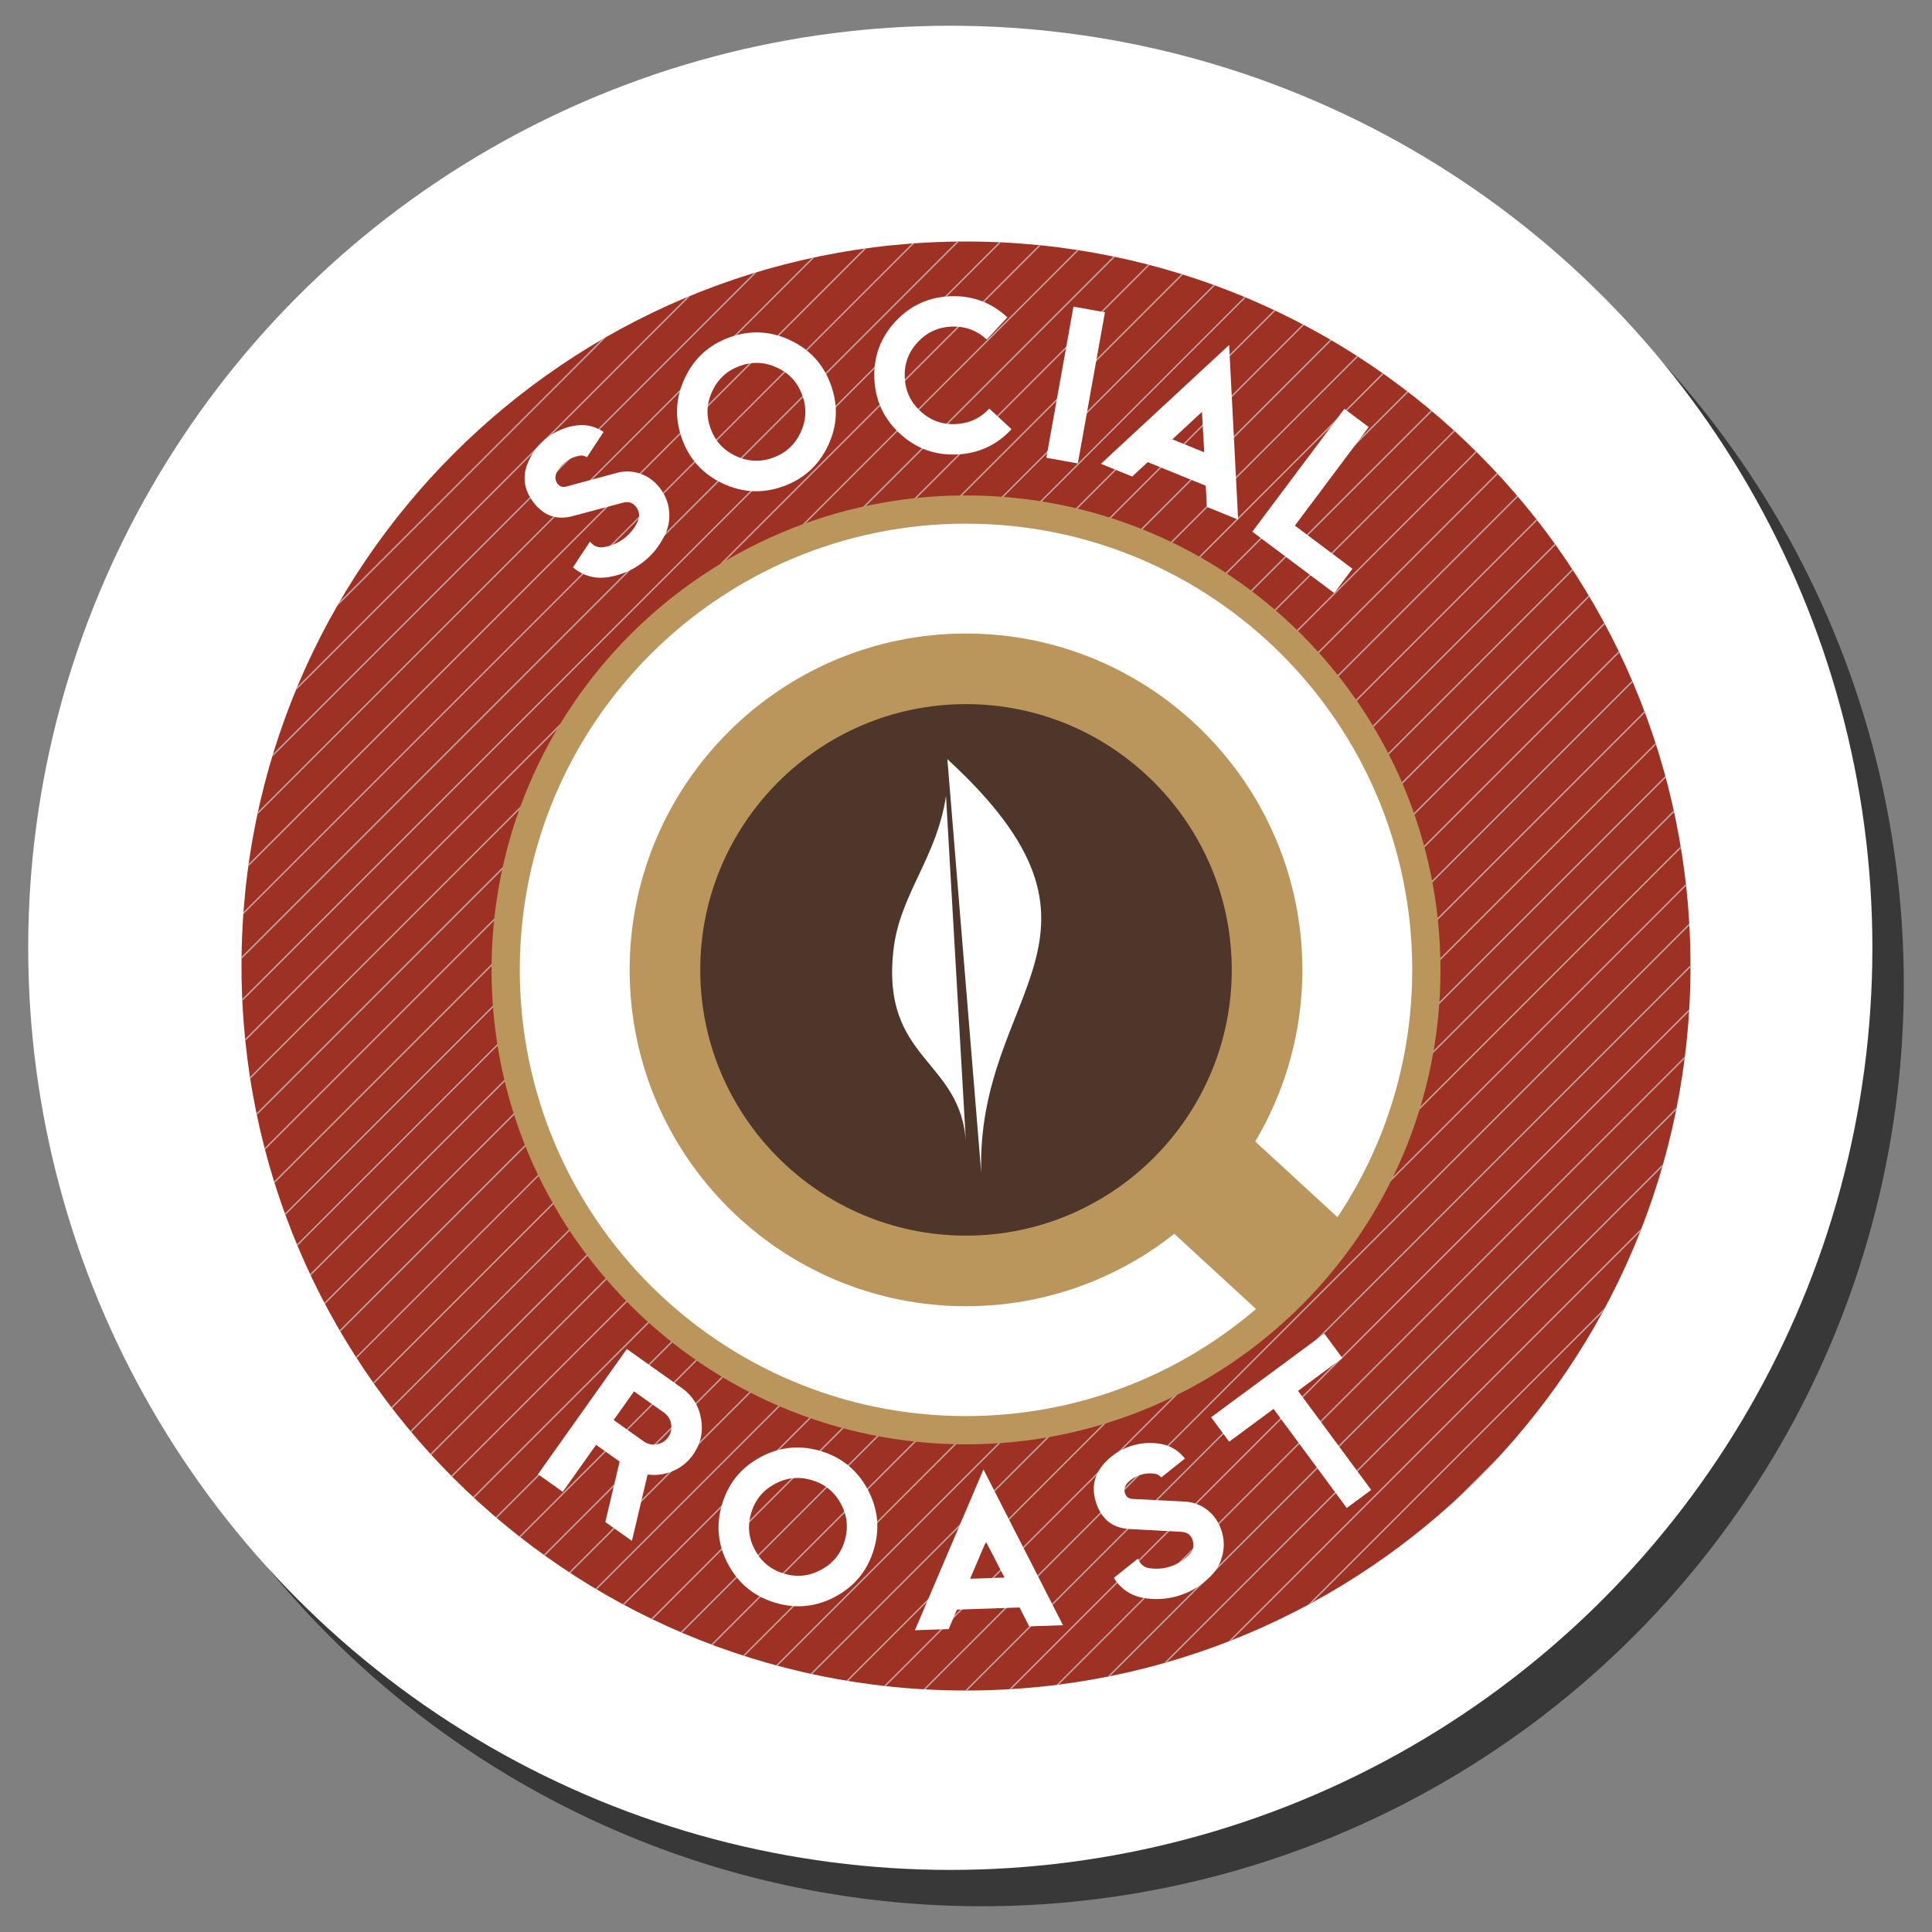 <?xml version="1.0" encoding="UTF-8"?><svg id="Layer_1" xmlns="http://www.w3.org/2000/svg" width="200" height="200" xmlns:xlink="http://www.w3.org/1999/xlink" viewBox="0 0 200 200"><rect x="0" y="0" width="200" height="200" fill="#808080" stroke="none"/><defs><clipPath id="clippath"><rect x="25" y="25" width="150" height="150.001" fill="none"/></clipPath><clipPath id="clippath-1"><circle cx="100" cy="100" r="75.001" transform="translate(-11.158 187.43) rotate(-83.186)" fill="none"/></clipPath><clipPath id="clippath-2"><rect x="25" y="25" width="150" height="150.001" fill="none"/></clipPath></defs><g><circle cx="101.626" cy="101.881" r="95.455" fill="#383838"/><circle cx="98.374" cy="98.119" r="95.455" fill="#fff"/></g><g id="social-roast"><g clip-path="url(#clippath)"><path d="M175,100c0,41.422-33.578,75.001-74.999,75.001S25,141.422,25,100,58.579,25,100,25s74.999,33.579,74.999,75" fill="#9d3224"/></g><g clip-path="url(#clippath-1)"><path d="M118.051,6.115L4.307,119.859M102.522-9.413L-11.222,104.331M109.178-2.759L-4.566,110.986M95.868-16.068L-17.877,97.675M98.086-13.85L-15.658,99.894M91.43-20.505L-22.313,93.239M124.706,12.77L10.962,126.514M111.396-.54L-2.348,113.204M120.27,8.333L6.525,122.077M104.742-7.194L-9.003,106.549M106.959-4.977L-6.785,108.768M93.649-18.287L-20.095,95.457M155.762,43.827L42.019,157.571M151.326,39.39L37.582,153.134M153.546,41.609L39.8,155.352M146.89,34.954L33.146,148.697M149.107,37.172L35.364,150.916M144.671,32.736L30.927,146.479M142.453,30.517L28.709,144.261M138.016,26.08L24.272,139.824M140.235,28.299L26.49,142.043M133.579,21.643L19.835,135.387M135.799,23.862L22.054,137.606M129.142,17.207L15.399,130.951M131.361,19.425L17.617,133.169M122.488,10.552L8.743,124.296M126.924,14.989L13.18,128.732M113.613,1.679L-.13,115.422M115.833,3.897L2.089,117.641M100.304-11.632L-13.44,102.113m198.042-29.448l-113.745,113.745M169.072,57.136L55.329,170.881M175.728,63.792L61.984,177.537M162.418,50.482L48.675,164.226M164.637,52.7L50.892,166.446M157.982,46.045L44.237,159.79M191.257,79.321l-113.745,113.743m100.434-127.053l-113.744,113.744m122.617-104.871l-113.745,113.744M171.292,59.355L57.547,173.1M173.509,61.574L59.766,175.318M160.201,48.264L46.456,162.008m175.858-51.631l-113.745,113.745m109.308-118.181l-113.745,113.745m115.963-111.526l-113.744,113.743m107.089-120.399l-113.744,113.745m115.961-111.526l-113.743,113.743m109.307-118.181l-113.745,113.744m111.526-115.962l-113.745,113.743m109.307-118.18l-113.744,113.744m115.964-111.525l-113.745,113.745m107.089-120.4l-113.744,113.745m115.963-111.526l-113.745,113.745m107.089-120.399l-113.744,113.745m115.962-111.527l-113.744,113.744m104.871-122.617l-113.744,113.744m118.181-109.307l-113.744,113.745m100.433-127.055l-113.743,113.743m115.963-111.525l-113.745,113.745M166.855,54.919L53.111,168.663" fill="none" stroke="#c6a4a3" stroke-miterlimit="10" stroke-width=".146"/></g><g clip-path="url(#clippath-2)"><path d="M65.414,159.511l-2.75-1.951,1.48-6.259-2.438-1.731-3.449,4.863-2.566-1.82,9.198-12.966,5.673,4.024c1.114,.791,1.787,1.864,2.017,3.221,.231,1.357-.049,2.591-.84,3.706-.543,.766-1.237,1.327-2.082,1.683-.846,.356-1.718,.478-2.618,.363l-1.624,6.867Zm3.758-10.734c.287-.405,.389-.858,.303-1.358-.085-.5-.33-.894-.735-1.181l-3.106-2.204-2.108,2.971,3.107,2.204c.405,.287,.857,.388,1.358,.303,.5-.085,.894-.33,1.182-.735" fill="#fff"/><path d="M90.453,160.412c-.648,2.167-1.969,3.789-3.962,4.864-1.993,1.075-4.073,1.288-6.24,.639-2.169-.649-3.79-1.97-4.864-3.962-1.075-1.993-1.288-4.072-.639-6.241,.648-2.168,1.969-3.788,3.962-4.864,1.992-1.075,4.072-1.289,6.241-.639,2.168,.649,3.789,1.969,4.864,3.961,1.075,1.993,1.288,4.074,.639,6.242m-3.014-.903c.4-1.335,.267-2.617-.395-3.846-.662-1.227-1.661-2.041-2.997-2.44-1.335-.4-2.616-.267-3.844,.395-1.229,.662-2.042,1.661-2.442,2.996-.4,1.335-.268,2.618,.394,3.846,.663,1.228,1.661,2.041,2.997,2.441,1.335,.4,2.617,.268,3.845-.395,1.228-.662,2.042-1.659,2.442-2.996" fill="#fff"/><path d="M110.038,168.241l-3.495,.118-.997-1.954-6.482,.222-.86,2.017-3.493,.118,7.097-16.644,8.231,16.122Zm-6.05-4.931l-1.924-3.722-1.639,3.844,3.563-.121Z" fill="#fff"/><path d="M126.427,158.388c.29,.848,.335,1.701,.132,2.557-.202,.858-.612,1.597-1.231,2.217-.887,.902-1.912,1.552-3.074,1.951-1.162,.398-2.369,.513-3.623,.345-1.45-.189-2.561-.896-3.329-2.12l2.509-1.998c.203,.588,.609,.923,1.22,1.005,.752,.107,1.487,.038,2.205-.21,.717-.245,1.34-.641,1.869-1.187,.432-.441,.548-.955,.346-1.542-.178-.523-.565-.799-1.158-.83l-5.351-.293c-1.722-.081-2.87-.962-3.448-2.645-.571-1.669-.225-3.128,1.038-4.378,.693-.704,1.51-1.217,2.449-1.539,.939-.323,1.905-.42,2.897-.293,1.14,.135,2.07,.654,2.789,1.56l-2.458,1.959c-.181-.23-.416-.361-.705-.394-.52-.07-1.021-.022-1.504,.143-.482,.166-.895,.42-1.237,.764-.342,.344-.439,.73-.291,1.161,.122,.353,.395,.536,.824,.55l5.389,.275c.864,.055,1.631,.342,2.298,.865,.668,.521,1.149,1.214,1.446,2.076" fill="#fff"/><polygon points="138.965 140.587 134.37 143.982 141.945 154.237 139.414 156.106 131.839 145.85 127.244 149.243 125.374 146.713 137.096 138.055 138.965 140.587" fill="#fff"/><path d="M147.656,100.402c0,26.317-21.337,47.653-47.656,47.653s-47.654-21.336-47.654-47.653,21.336-47.655,47.654-47.655,47.656,21.335,47.656,47.655" fill="#fff"/><path d="M147.656,100.402c0,26.317-21.337,47.653-47.656,47.653s-47.654-21.336-47.654-47.653,21.336-47.655,47.654-47.655,47.656,21.335,47.656,47.655Z" fill="none" stroke="#ba955c" stroke-miterlimit="10" stroke-width="2.923"/><path d="M100,131.567c-17.184,0-31.165-13.982-31.165-31.165s13.98-31.166,31.165-31.166,31.166,13.981,31.166,31.166-13.981,31.165-31.166,31.165" fill="#4f362a"/><path d="M100,131.567c-17.184,0-31.165-13.982-31.165-31.165s13.98-31.166,31.165-31.166,31.166,13.981,31.166,31.166-13.981,31.165-31.166,31.165Z" fill="none" stroke="#ba955c" stroke-miterlimit="10" stroke-width="7.308"/><path d="M68.355,50.578c.539,.717,.846,1.513,.919,2.39,.074,.878-.087,1.707-.483,2.489-.564,1.133-1.336,2.068-2.317,2.807-.981,.74-2.094,1.223-3.338,1.452-1.437,.271-2.712-.057-3.823-.982l1.766-2.678c.374,.496,.864,.689,1.471,.577,.747-.131,1.425-.425,2.031-.881,.606-.457,1.075-1.026,1.408-1.709,.274-.553,.225-1.077-.149-1.573-.332-.441-.785-.584-1.358-.429l-5.178,1.379c-1.662,.458-3.027-.024-4.097-1.445-1.062-1.409-1.186-2.904-.371-4.484,.44-.884,1.057-1.624,1.85-2.222s1.682-.99,2.664-1.177c1.125-.226,2.171-.019,3.135,.619l-1.729,2.624c-.244-.162-.507-.214-.791-.156-.516,.095-.978,.296-1.386,.603-.407,.308-.72,.677-.939,1.109-.219,.432-.191,.831,.083,1.194,.224,.297,.542,.387,.953,.267l5.209-1.409c.838-.217,1.656-.18,2.453,.109,.797,.29,1.469,.798,2.017,1.525" fill="#fff"/><path d="M86.016,39.849c.768,2.129,.672,4.218-.291,6.267-.962,2.049-2.508,3.458-4.636,4.226-2.129,.768-4.218,.672-6.267-.291-2.049-.962-3.458-2.507-4.226-4.636-.768-2.129-.672-4.217,.291-6.267,.962-2.049,2.507-3.458,4.636-4.226,2.129-.768,4.217-.672,6.267,.291,2.049,.962,3.457,2.508,4.226,4.636m-2.959,1.068c-.473-1.311-1.341-2.263-2.604-2.856-1.263-.593-2.55-.653-3.861-.18-1.312,.473-2.263,1.342-2.856,2.604-.593,1.263-.653,2.55-.18,3.861,.473,1.311,1.341,2.263,2.604,2.856,1.263,.593,2.55,.653,3.861,.18,1.311-.473,2.263-1.341,2.856-2.604,.593-1.263,.653-2.55,.18-3.861" fill="#fff"/><path d="M104.711,44.432c-1.54,1.659-3.441,2.53-5.702,2.615-2.262,.085-4.222-.643-5.881-2.184-1.659-1.54-2.531-3.44-2.615-5.702-.084-2.261,.643-4.222,2.184-5.881,1.54-1.659,3.441-2.531,5.702-2.615,2.261-.085,4.222,.643,5.881,2.183l-2.131,2.296c-1.03-.942-2.24-1.388-3.633-1.336-1.393,.052-2.564,.59-3.513,1.612-.949,1.023-1.398,2.231-1.346,3.623,.052,1.393,.589,2.564,1.612,3.513,1.022,.95,2.23,1.399,3.623,1.346,1.393-.052,2.568-.586,3.523-1.602l2.297,2.131Z" fill="#fff"/><rect x="103.402" y="38.204" width="15.897" height="3.311" transform="translate(52.456 142.422) rotate(-79.83)" fill="#fff"/><path d="M128.173,53.793l-3.239-1.318-.114-2.192-6.007-2.444-1.609,1.491-3.238-1.317,13.271-12.299,.936,18.078Zm-3.511-6.97l-.237-4.184-3.065,2.84,3.303,1.344Z" fill="#fff"/><polygon points="138.121 61.397 129.639 55.043 139.169 42.32 141.688 44.206 134.044 54.411 140.007 58.878 138.121 61.397" fill="#fff"/><line x1="123.484" y1="120.859" x2="135.122" y2="131.567" fill="none" stroke="#ba955c" stroke-miterlimit="10" stroke-width="12.707"/><path d="M97.93,82.412c-.982,6.463-4.782,10.161-5.437,15.907-1.315,11.533,7.046,11.278,7.508,20.073" fill="#fff"/><path d="M98.071,78.588c19.921,18.301,2.952,23.902,3.504,42.824" fill="#fff"/></g></g></svg>